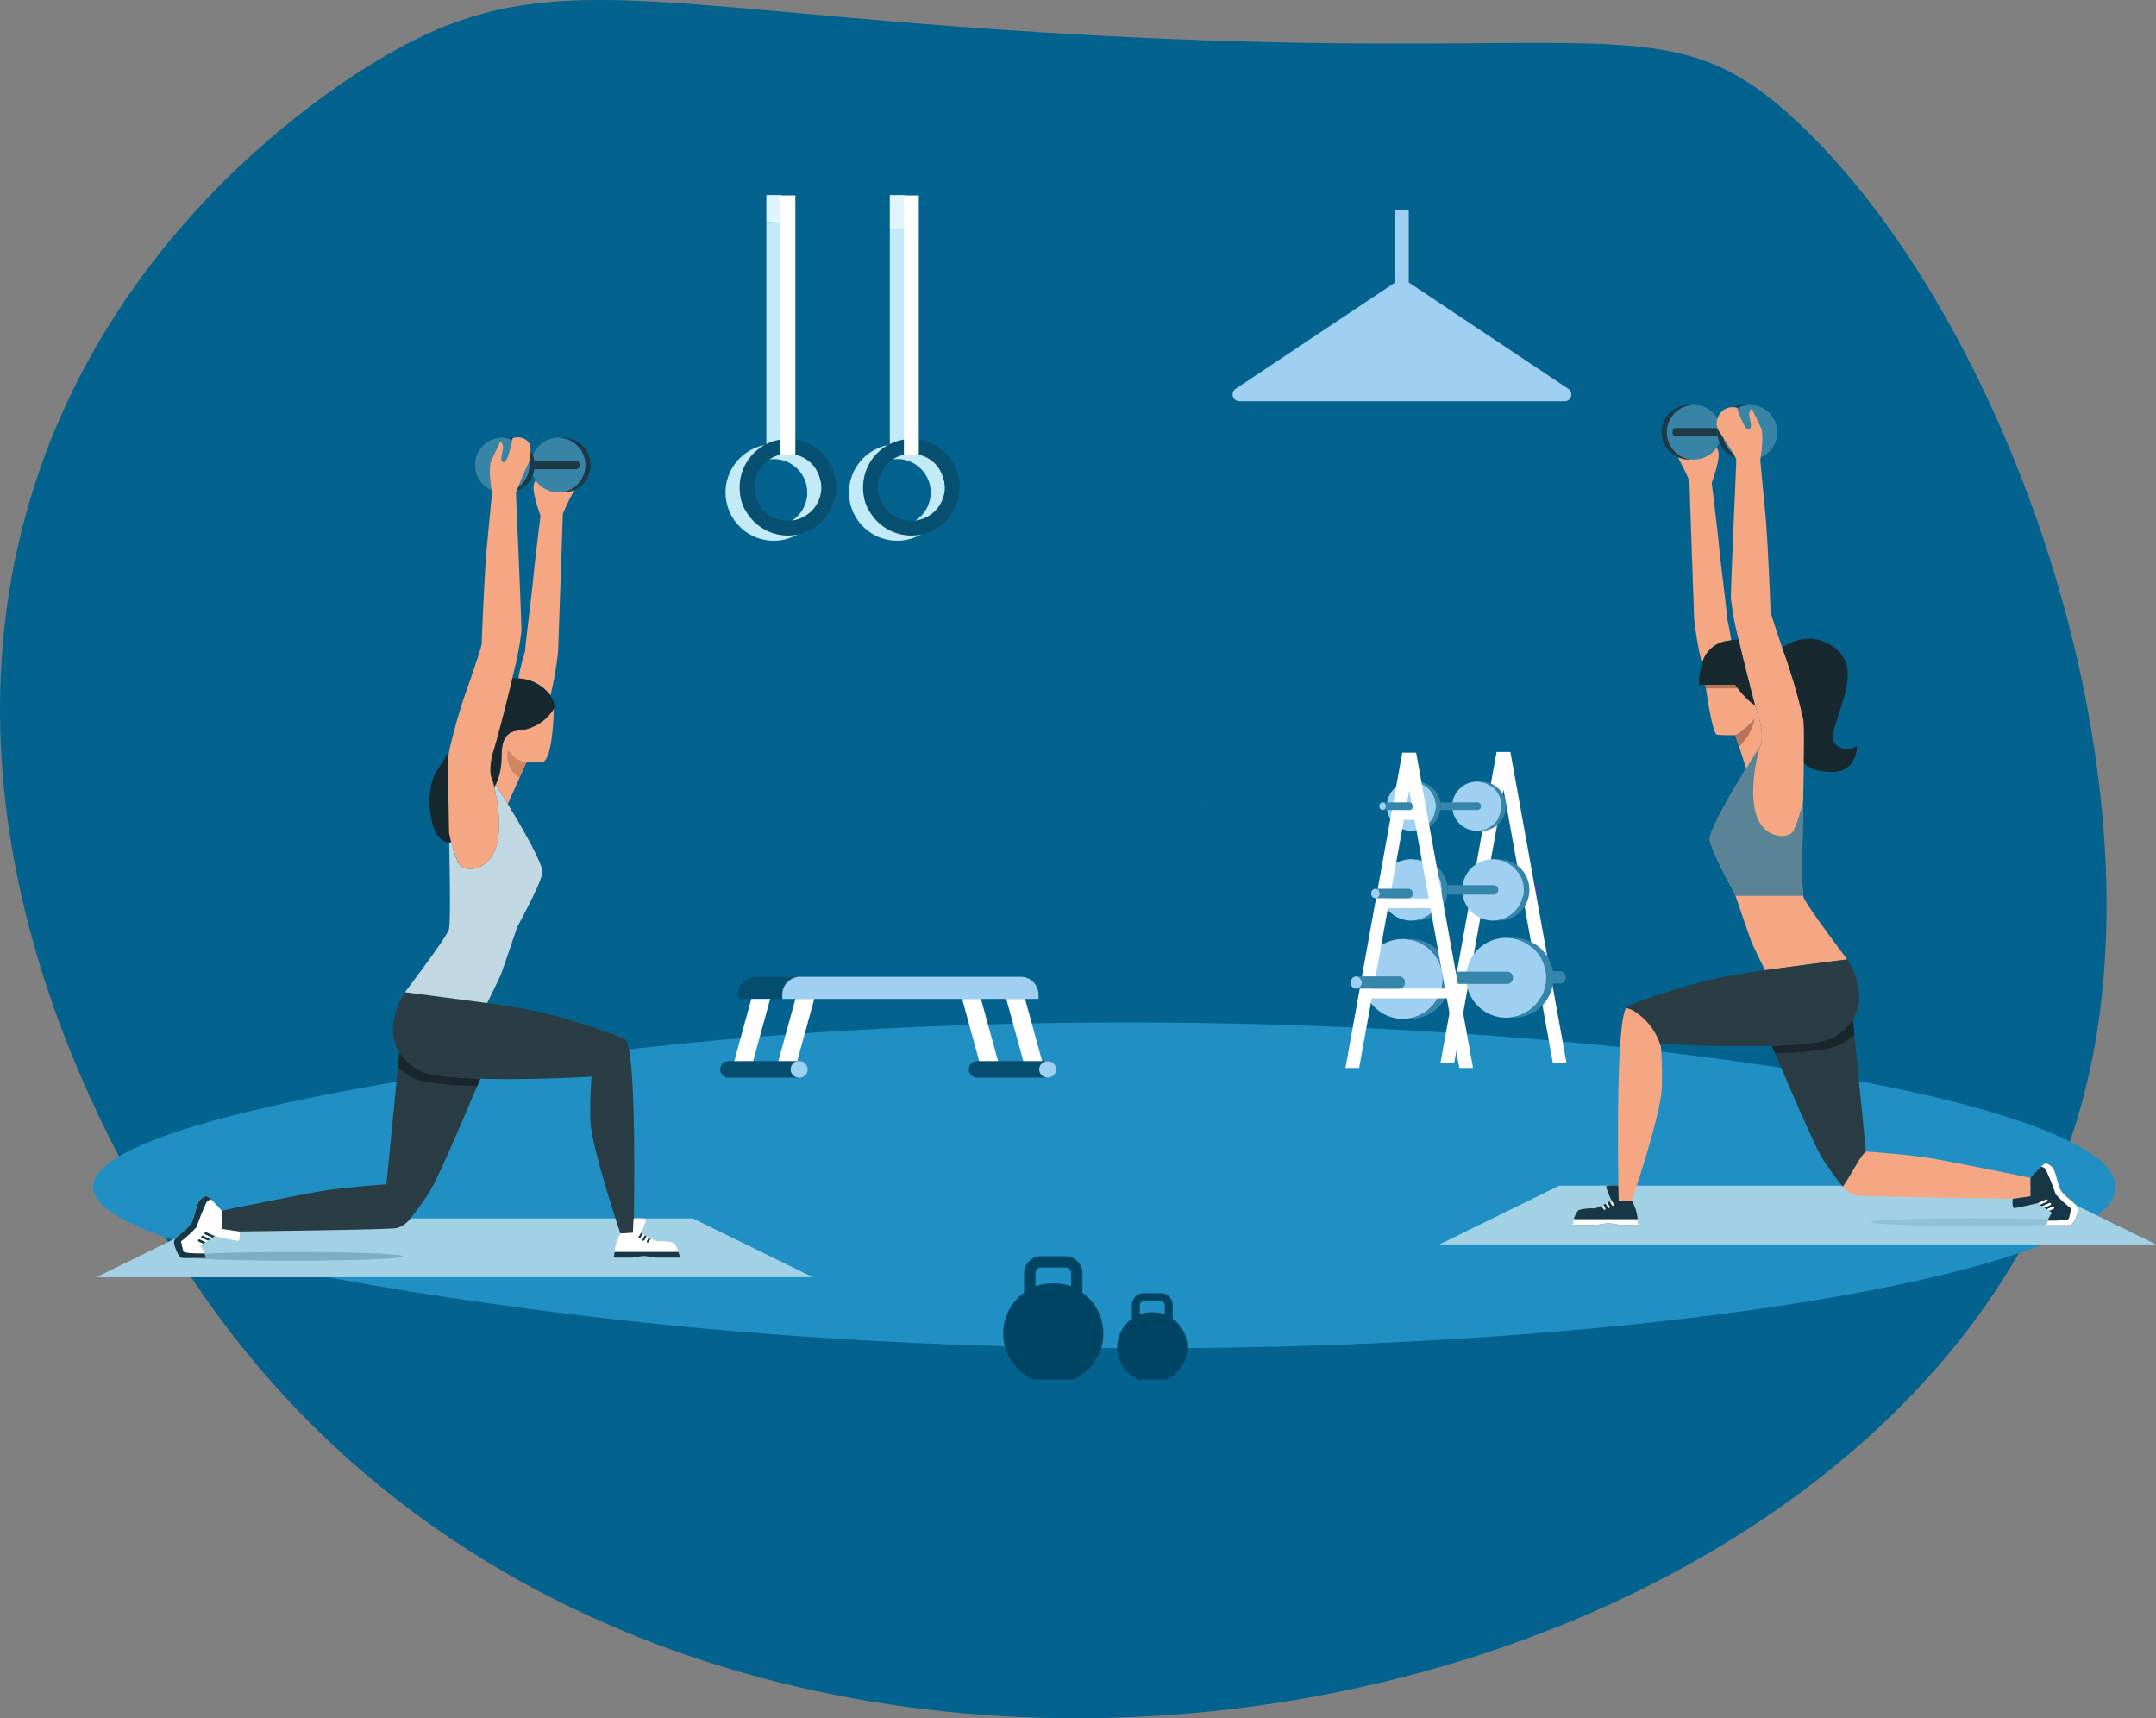 <svg xmlns="http://www.w3.org/2000/svg" width="283.585" height="226" viewBox="0 0 283.585 226">
  <rect x="0" y="0" width="283.585" height="226" fill="#808080" stroke="none"/>
  <g id="Training" transform="translate(-56.602 -204.06)">
    <g id="g10" transform="translate(56.602 204.06)">
      <g id="g12" transform="translate(0 0)">
        <path id="path16" d="M201.168-384.436c-44.6-3.339-56.631-7.457-76.335,4.481-5.211,3.158-43.748,26.507-49.028,74.4-4.7,42.616,19.8,78.65,25.445,86.948,63.659,93.623,226.244,61.652,248.244-25.994,10.61-42.268-10.442-101.6-37.856-127.285-11.419-10.7-18.569-10.523-42.5-10.35-14.7.107-35.73.214-67.972-2.2" transform="translate(-75.21 387.925)" fill="#03628e"/>
        <path id="path24" d="M160.373-142.146c-29.066,2.833-78.767,10.229-78.744,18.973.022,8.127,43,14.059,55.683,15.81,99.007,13.666,210.4-1.136,210.358-15.81-.042-13.851-99.376-27.539-187.3-18.973" transform="translate(-69.387 279.284)" fill="#2090c4"/>
        <path id="path26" d="M567.466-296.514c-.225.037-.433.076-.619.1l-.042.006a3.937,3.937,0,0,0-3.168,2.994,43.622,43.622,0,0,1-1.042-5.94c-.042-1.207-.612-17.387-.612-17.939s-2.185-4.473-2.263-4.789,0-1.1,1.026-1.736a1.94,1.94,0,0,1,1.815-.237s.948,2.763,1.5,2.763.316-.947.158-1.658a1.137,1.137,0,0,1,.316-1.1s.711,1.578,1.184,2.526-.815,4.315-.815,4.315.738,5.907.947,8.13c.237,2.526,1.06,8.729,1.06,9.519,0,.158.4,1.8.556,3.048" transform="translate(-339.759 380.726)" fill="#f5a784"/>
        <path id="path28" d="M489.231-87.669h94.261L567.7-95.407H505.018l-15.787,7.737" transform="translate(-299.907 251.346)" fill="#a2d1e6"/>
        <path id="path30" d="M633.251-84.531c-7.411,0-13.419-.235-13.419-.526s6.008-.527,13.419-.527,13.42.236,13.42.527-6.008.526-13.42.526" transform="translate(-373.769 245.791)" fill="#8fc2d9"/>
        <path id="path32" d="M558.069-328.161a3.592,3.592,0,0,0,3.255,3.575c.111.011.224.016.337.016a3.591,3.591,0,0,0,3.591-3.591,3.591,3.591,0,0,0-3.591-3.591c-.114,0-.227.005-.337.016a3.592,3.592,0,0,0-3.255,3.576" transform="translate(-338.839 385.012)" fill="#3884a7"/>
        <path id="path34" d="M556.52-328.161a3.552,3.552,0,0,0,.042.553,3.591,3.591,0,0,0,3.549,3.038c.114,0,.225-.005.337-.016a3.592,3.592,0,0,1-3.212-3.023,3.479,3.479,0,0,1-.043-.553,3.479,3.479,0,0,1,.043-.553,3.593,3.593,0,0,1,3.212-3.023c-.111-.011-.223-.016-.337-.016a3.592,3.592,0,0,0-3.549,3.039,3.552,3.552,0,0,0-.042.553" transform="translate(-337.963 385.012)" fill="#1e3946"/>
        <path id="path36" d="M575-328.161a3.591,3.591,0,0,0,3.255,3.575c.111.011.223.016.337.016a3.591,3.591,0,0,0,3.591-3.591,3.591,3.591,0,0,0-3.591-3.591c-.113,0-.226.005-.337.016A3.591,3.591,0,0,0,575-328.161" transform="translate(-348.416 385.012)" fill="#3884a7"/>
        <path id="path38" d="M573.453-328.161a3.559,3.559,0,0,0,.042.553,3.591,3.591,0,0,0,3.549,3.038q.17,0,.337-.016a3.592,3.592,0,0,1-3.213-3.023,3.53,3.53,0,0,1-.042-.553,3.53,3.53,0,0,1,.042-.553,3.593,3.593,0,0,1,3.213-3.023c-.111-.011-.224-.016-.337-.016a3.592,3.592,0,0,0-3.549,3.039,3.545,3.545,0,0,0-.042.553" transform="translate(-347.539 385.012)" fill="#1e3946"/>
        <path id="path40" d="M559.825-324.205a.518.518,0,0,0,.474.553h5.489a3.551,3.551,0,0,1-.042-.553,3.552,3.552,0,0,1,.042-.553H560.3a.518.518,0,0,0-.474.553" transform="translate(-339.832 381.056)" fill="#1e3946"/>
        <path id="path42" d="M571.126-274.146c.237,1.578,3.158,6.788,3.315,7.183.012.029.032.083.058.158.337.945,1.781,5.267,2.073,6,.316.79,1.815,3.789,1.815,3.789l10.814-1.42s-5.289-6.946-5.763-8.209a1,1,0,0,1-.039-.158c-.208-1.2-.1-7.05,0-12.6.032-1.7.062-3.364.082-4.862.039-2.775.043-4.965-.045-5.67a73.45,73.45,0,0,0-2.8-9.516c-.838-2.483-1.537-4.518-1.537-4.85,0-.79-.395-9.709-.631-12.235-.209-2.223-.71-7.578-.71-7.578s.553-3.315.079-4.262-1.184-2.526-1.184-2.526a1.138,1.138,0,0,0-.316,1.105c.158.711.394,1.658-.158,1.658s-1.5-2.868-1.5-2.868a2.212,2.212,0,0,0-1.815.342,2.254,2.254,0,0,0-.756,2.361c.079.315,2.493,3.638,2.493,4.19s-.752,17.027-.711,18.234a41.945,41.945,0,0,0,1.012,5.362c.413,1.8.9,3.763,1.346,5.511.024.093.049.186.072.279.015.053.028.105.041.156.271,1.048.525,2,.736,2.767.226.823.4,1.431.5,1.712.261.745.608,2.844.158,3.552l-.024.038c-.207.324-.909,1.431-1.782,2.864h0c-2.03,3.326-4.987,8.4-4.824,9.491" transform="translate(-346.22 384.626)" fill="#f5a784"/>
        <path id="path44" d="M571.126-216.126c.237,1.578,3.158,6.788,3.315,7.183.012.029.032.083.058.158h8.9c-.208-1.2-.1-7.05,0-12.6a18.994,18.994,0,0,1-1.3,4.093c-.861,1.153-3.408.814-4.507-1.285-1.756-3.351.029-9.55.134-9.908-.207.324-.909,1.431-1.782,2.864h0c-2.03,3.326-4.987,8.4-4.824,9.491" transform="translate(-346.22 326.607)" fill="#5a8395"/>
        <path id="path46" d="M569.776-247.053c.011.08.034.245.067.474.229,1.554.93,6.018,1.451,6.1a18.989,18.989,0,0,0,2.352.054h.069l.488,1.5.425,1.307.507,1.559.054-.066h0c.911-1.493,1.635-2.633,1.806-2.9.45-.708.1-2.807-.158-3.552-.19-.543-.678-2.305-1.24-4.479h-5.823" transform="translate(-345.46 337.11)" fill="#f5a784"/>
        <path id="path48" d="M574.03-246.578h-4.187c-.033-.229-.056-.394-.067-.474h3.9c.072.1.194.267.356.474" transform="translate(-345.46 337.11)" fill="#b77456"/>
        <path id="path50" d="M575.228-252.026a10.452,10.452,0,0,1-2.305-2.292c-.162-.206-.284-.374-.356-.473h-4.748a7.612,7.612,0,0,1,.034-.814c.017-.207.045-.444.086-.7a8.366,8.366,0,0,1,.291-1.227,3.937,3.937,0,0,1,3.168-2.994l.042-.006c.186-.027.395-.066.619-.1a6.789,6.789,0,0,1,.974-.1c.435,1.891,1,4.132,1.47,5.947h-.011c.27,1.047.524,2,.736,2.765" transform="translate(-344.352 344.85)" fill="#17282f"/>
        <path id="path52" d="M595.827-250.35c.088.7.083,2.895.045,5.669.784.8,1.832,1.116,3.568,1.167,3.526.1,3.42-3.473,3.42-3.473a2.04,2.04,0,0,1-2.578.052c-1.632-.947.842-4.736,1.315-8.578s-2.579-5.21-4.526-5.526a6.513,6.513,0,0,0-4.048,1.172,73.5,73.5,0,0,1,2.8,9.516" transform="translate(-358.607 345.043)" fill="#17282f"/>
        <path id="path54" d="M579.242-233.1h0l-.488-1.5h-.069a3.311,3.311,0,0,0,.542-.265,11,11,0,0,0,2.052-1.894,6.5,6.5,0,0,1-2.037,3.659" transform="translate(-350.498 331.286)" fill="#b77456"/>
        <path id="path56" d="M636.066-102.272l-.026,2.763s-21.944-.237-22.97-.473a3.238,3.238,0,0,1-1.7-1.132c1.288-1.87,2.207-3.948,3.052-4.63.247.018,5.506.405,8.358.868,2.921.474,13.287,2.6,13.287,2.6" transform="translate(-368.983 257.193)" fill="#f5a784"/>
        <path id="path58" d="M602.284-128.325c-.845.682-1.764,2.76-3.052,4.63a38.425,38.425,0,0,1-2.711-3.765c-1.305-2.219-4.929-10.813-6.2-13.793-.208-.491-.354-.829-.414-.962,3.591-.111,6.769-.419,8.026-1.109a6.958,6.958,0,0,0,2.63-2.347l.188,1.906,1.524,15.439h.009" transform="translate(-356.845 279.773)" fill="#2a3c44"/>
        <path id="path60" d="M589.908-142.214c.06.133.206.471.414.962l.532-.014c3.592-.11,6.77-.418,8.026-1.108a7.876,7.876,0,0,0,1.871-1.389l-.188-1.906a6.957,6.957,0,0,1-2.63,2.347c-1.257.69-4.435,1-8.026,1.109" transform="translate(-356.845 279.773)" fill="#19262b"/>
        <path id="path62" d="M670.291-94.022h-3.1s.081-.313.195-.616c.022-.059.045-.117.068-.172.316-.737.527-.842.527-.842l-1.968-1.258c-.251.058-2.731.627-3.031.627-.316,0-.21-1.211-.21-1.211l2.315-.342.02.02.023-2.438s.785-.892,1.387-1.461a1.748,1.748,0,0,1,.623-.462,1.669,1.669,0,0,1,1.158,1.052c.263.631.368,1.421.736,2.315.4.97,2.316,2,2.369,2.579s-.579,2.21-1.105,2.21" transform="translate(-398.04 255.176)" fill="#173746"/>
        <path id="path64" d="M670.288-90.712l.318.2.944-.425a.159.159,0,0,0,.079-.21.158.158,0,0,0-.209-.078l-1.132.51" transform="translate(-402.304 248.987)" fill="#fff"/>
        <path id="path66" d="M671.669-89.735l.318.2.783-.353a.157.157,0,0,0,.079-.208.158.158,0,0,0-.209-.079l-.971.438" transform="translate(-403.085 248.394)" fill="#fff"/>
        <path id="path68" d="M673.107-88.7l.317.2.579-.261a.158.158,0,0,0,.079-.209.159.159,0,0,0-.209-.079l-.767.346" transform="translate(-403.898 247.755)" fill="#fff"/>
        <path id="path70" d="M675.372-96.219s-.2.921-.3,1.29c-.1.338-2.414.3-2.792.291-.114.3-.195.616-.195.616h3.1c.526,0,1.158-1.631,1.105-2.21s-1.969-1.609-2.369-2.579c-.368-.894-.473-1.685-.736-2.315a1.669,1.669,0,0,0-1.158-1.052,1.748,1.748,0,0,0-.623.462.928.928,0,0,1,.583.3,31.963,31.963,0,0,1,1.343,3.315,15.32,15.32,0,0,0,2.039,1.881" transform="translate(-402.938 255.176)" fill="#fff"/>
        <path id="path72" d="M529.421-90.266h3.263a13.2,13.2,0,0,1,1.526-.21,11.868,11.868,0,0,1,1.474.21h2.473s-.045-.342-.107-.754a9.3,9.3,0,0,0-.261-1.3c-.158-.42-.507-1.13-.507-1.13l-1.651-.081-.105-1.895s-1.631-.105-1.631.158a11.942,11.942,0,0,0,.685,1.736,8.043,8.043,0,0,1-2.158,1.105,7,7,0,0,0-2.157.21,2.891,2.891,0,0,0-.608,1.193c-.139.4-.234.753-.234.753" transform="translate(-322.637 251.367)" fill="#173746"/>
        <path id="path74" d="M529.421-84.506h3.263a13.2,13.2,0,0,1,1.526-.21,11.868,11.868,0,0,1,1.474.21h2.473s-.045-.342-.107-.754h-8.395c-.139.4-.234.754-.234.754" transform="translate(-322.637 245.607)" fill="#fff"/>
        <path id="path76" d="M540.776-90.883l.322.55.114.065.066-.017a.133.133,0,0,0,.048-.181L541-91.028c-.018.012-.1.067-.22.145" transform="translate(-329.058 248.87)" fill="#fff"/>
        <path id="path78" d="M539.6-90.142l.3.522.113.065.067-.018a.133.133,0,0,0,.047-.18l-.307-.526c-.071.043-.146.09-.225.137" transform="translate(-328.395 248.446)" fill="#fff"/>
        <path id="path80" d="M538.363-89.424l.264.453.114.065.066-.017a.132.132,0,0,0,.047-.18l-.26-.446-.232.126" transform="translate(-327.694 248.034)" fill="#fff"/>
        <path id="path82" d="M543.4-123.86h1.736s3.869-11.445,3.947-14.918a52.3,52.3,0,0,0-.127-5.375,8.115,8.115,0,0,0-3.1-4.364,3.763,3.763,0,0,0-1.468-.7c-1.511,2.322-.985,25.358-.985,25.358" transform="translate(-330.495 281.779)" fill="#f5a784"/>
        <path id="path84" d="M545.787-157.514a3.764,3.764,0,0,1,1.468.7,8.115,8.115,0,0,1,3.1,4.364c-.018-.22-.03-.335-.03-.335s8.015.47,14.628.266c3.591-.111,6.769-.419,8.026-1.109a6.958,6.958,0,0,0,2.63-2.347c2.241-3.551-.735-7.914-.735-7.914s-10.972,1.342-15.787,2.21-12.514,3.517-13.182,4.026a.516.516,0,0,0-.12.136" transform="translate(-331.892 290.075)" fill="#2a3c44"/>
        <path id="path142" d="M417.639-210.737l.024-.089.023-.082-.046.169h0" transform="translate(-259.418 316.668)" fill="#d85a48"/>
        <path id="path144" d="M417.584-211.24l.156-.608v0l.031-.055c-.041.152-.08.3-.118.433l-.023.082-.024.089a.6.6,0,0,0-.024.061" transform="translate(-259.387 317.232)" fill="#ee2b23"/>
        <path id="path148" d="M417.944-216.277v0a1.836,1.836,0,0,1,1.21-.821,1.905,1.905,0,0,0-1.178.766h0l-.031.055v0m1.21-.823.01,0-.01,0m.015,0,0,0,0,0m.011,0h0m.01,0h0m.011,0h0m.01,0h0m.01,0h0m.485-.177h0m.009,0h0m.009,0h0m.008,0h0m.009,0,.005,0-.005,0m.009,0,0,0,0,0m.009,0,.005,0-.005,0m.01,0,.009,0-.009,0m.011-.005.007,0-.007,0m.01,0,.006,0-.006,0m.01,0,.006,0-.006,0m.008,0,.008,0-.008,0m.009,0,.008,0-.008,0m.009,0,.008,0-.008,0m.009,0a6.61,6.61,0,0,0,2.578-2.382l0,.005s-.034.068-.1.185l-.01-.028a6.522,6.522,0,0,1-2.473,2.22" transform="translate(-259.591 321.661)" fill="#17171d"/>
        <path id="path150" d="M218.5-312.151c-.079.316-2.263,4.236-2.263,4.789s-.571,16.731-.612,17.938a43.39,43.39,0,0,1-1.008,5.8,5.457,5.457,0,0,0-4.213-2.253c.165-1.272.906-3.6.906-3.759,0-.789.823-6.993,1.059-9.519.209-2.223.947-8.13.947-8.13s-1.289-3.368-.816-4.315,1.185-2.526,1.185-2.526a1.14,1.14,0,0,1,.316,1.105c-.158.711-.4,1.658.158,1.658s1.5-2.763,1.5-2.763a1.944,1.944,0,0,1,1.816.237c1.026.631,1.1,1.421,1.026,1.737" transform="translate(-142.217 375.111)" fill="#f5a784"/>
        <path id="path152" d="M176.854-77.742H82.592L98.38-85.478h62.686l15.788,7.737" transform="translate(-69.932 245.731)" fill="#a2d1e6"/>
        <path id="path154" d="M123.2-74.168c-8.022,0-14.525-.259-14.525-.579s6.5-.579,14.525-.579,14.524.259,14.524.579-6.5.579-14.524.579" transform="translate(-84.683 239.989)" fill="#7cafc5"/>
        <path id="path156" d="M154.6-132.287c-.061.133-.206.472-.415.962-.532,1.25-1.478,3.485-2.493,5.823-1.406,3.242-2.947,6.681-3.7,7.97a38.445,38.445,0,0,1-2.712,3.764,3.232,3.232,0,0,1-1.7,1.132c-.827.191-15.221.381-20.792.448l-2.16-.319-.02.019-.023-2.438s10.366-2.131,13.287-2.6c2.852-.463,8.111-.85,8.358-.868h.009l.7-7.1.823-8.336.188-1.905a6.958,6.958,0,0,0,2.63,2.347c1.256.69,4.435,1,8.026,1.108" transform="translate(-91.412 274.158)" fill="#2a3c44"/>
        <path id="path158" d="M184.352-131.325l-.533-.014c-3.591-.111-6.769-.419-8.026-1.109a7.863,7.863,0,0,1-1.871-1.389l.188-1.905a6.958,6.958,0,0,0,2.63,2.347c1.256.69,4.435,1,8.026,1.108h0c-.061.133-.206.472-.415.962h0" transform="translate(-121.583 274.158)" fill="#19262b"/>
        <path id="path160" d="M204.113-124.2H204.1l-.105,1.895-1.651.081s-3.869-11.445-3.947-14.918a52.728,52.728,0,0,1,.127-5.375c.019-.221.031-.335.031-.335s-5.421.318-11.026.317c-1.21,0-2.428-.014-3.6-.051-3.591-.109-6.769-.418-8.026-1.108a6.958,6.958,0,0,1-2.63-2.347c-2.241-3.551.736-7.914.736-7.914s10.117,1.237,15.185,2.1q.315.054.6.106c4.814.868,12.514,3.517,13.181,4.026a.537.537,0,0,1,.12.137c1.239,1.9,1.109,17.751,1.021,23.382" transform="translate(-120.741 284.461)" fill="#2a3c44"/>
        <path id="path162" d="M221.37-318.234a3.591,3.591,0,0,1-3.255,3.576c-.111.01-.223.016-.337.016a3.591,3.591,0,0,1-3.591-3.591,3.592,3.592,0,0,1,3.591-3.591c.114,0,.225.005.337.016a3.591,3.591,0,0,1,3.255,3.575" transform="translate(-144.355 379.398)" fill="#3884a7"/>
        <path id="path164" d="M227.157-318.234a3.489,3.489,0,0,1-.043.553,3.591,3.591,0,0,1-3.549,3.038c-.113,0-.225-.005-.337-.016a3.593,3.593,0,0,0,3.213-3.023,3.558,3.558,0,0,0,.042-.553,3.539,3.539,0,0,0-.042-.552,3.594,3.594,0,0,0-3.213-3.024c.111-.01.224-.016.337-.016a3.591,3.591,0,0,1,3.549,3.039,3.469,3.469,0,0,1,.043.552" transform="translate(-149.469 379.398)" fill="#1e3946"/>
        <path id="path166" d="M204.436-318.234a3.591,3.591,0,0,1-3.254,3.576q-.167.016-.337.016a3.591,3.591,0,0,1-3.591-3.591,3.592,3.592,0,0,1,3.591-3.591q.17,0,.337.016a3.591,3.591,0,0,1,3.254,3.575" transform="translate(-134.778 379.398)" fill="#3884a7"/>
        <path id="path168" d="M210.223-318.234a3.558,3.558,0,0,1-.042.553,3.592,3.592,0,0,1-3.549,3.038c-.114,0-.226-.005-.337-.016a3.593,3.593,0,0,0,3.212-3.023,3.558,3.558,0,0,0,.042-.553,3.539,3.539,0,0,0-.042-.552,3.594,3.594,0,0,0-3.212-3.024c.111-.01.222-.016.337-.016a3.592,3.592,0,0,1,3.549,3.039,3.539,3.539,0,0,1,.042.552" transform="translate(-139.892 379.398)" fill="#1e3946"/>
        <path id="path170" d="M221.2-314.278a.518.518,0,0,1-.474.553h-5.489a3.559,3.559,0,0,0,.042-.553,3.539,3.539,0,0,0-.042-.552h5.489a.517.517,0,0,1,.474.552" transform="translate(-144.95 375.441)" fill="#1e3946"/>
        <path id="path172" d="M194.125-206.2c-.237,1.579-3.157,6.788-3.315,7.182-.012.029-.032.083-.059.158-.337.946-1.78,5.268-2.073,6-.316.79-1.815,3.789-1.815,3.789l-10.814-1.421s5.289-6.946,5.762-8.209a1,1,0,0,0,.039-.158c.192-1.107.115-6.192.022-11.336-.008-.421-.016-.842-.023-1.261.1.413.208.834.316,1.242a12.33,12.33,0,0,0,.98,2.852c.86,1.153,3.407.814,4.507-1.285.882-1.682.871-4.081.628-6.1a25.808,25.808,0,0,0-.47-2.669h0c-.051-.221-.1-.415-.14-.578-.078-.307-.136-.5-.152-.561.053.082.137.214.247.389l.221.352c.33.527.791,1.266,1.315,2.123h0q.131.215.267.439c2.011,3.316,4.713,8.009,4.557,9.052" transform="translate(-122.786 320.992)" fill="#c1d7e1"/>
        <path id="path174" d="M248-80.338h-3.262a13.176,13.176,0,0,0-1.526-.211,11.847,11.847,0,0,0-1.474.211h-2.473s.044-.342.107-.754a9.267,9.267,0,0,1,.261-1.3c.158-.421.507-1.129.507-1.129l1.651-.081.105-1.895h.016c.168-.01,1.616-.089,1.616.159a11.942,11.942,0,0,1-.684,1.737A8.038,8.038,0,0,0,245-82.5a7,7,0,0,1,2.157.21,2.908,2.908,0,0,1,.609,1.193c.138.4.233.754.233.754" transform="translate(-158.536 245.752)" fill="#fff"/>
        <path id="path176" d="M248-74.579h-3.262a13.176,13.176,0,0,0-1.526-.211,11.847,11.847,0,0,0-1.474.211h-2.473s.044-.342.107-.754h8.4c.138.4.233.754.233.754" transform="translate(-158.536 239.993)" fill="#173746"/>
        <path id="path178" d="M247.277-80.957l-.321.55-.114.065-.066-.017a.131.131,0,0,1-.047-.179l.328-.563c.019.013.1.067.22.145" transform="translate(-162.749 243.256)" fill="#173746"/>
        <path id="path180" d="M248.472-80.215l-.3.522-.114.065-.066-.018a.131.131,0,0,1-.048-.18l.307-.527c.071.044.146.09.225.137" transform="translate(-163.434 242.832)" fill="#173746"/>
        <path id="path182" d="M249.764-79.5l-.264.453-.114.066L249.32-79a.132.132,0,0,1-.048-.18l.261-.447c.076.043.154.086.231.126" transform="translate(-164.188 242.42)" fill="#173746"/>
        <path id="path184" d="M114.554-86.357c-.3,0-2.78-.569-3.032-.627l-1.968,1.259s.211.105.527.842c.024.056.047.114.069.173.113.3.194.617.194.617h-3.1c-.527,0-1.158-1.631-1.105-2.21s1.969-1.609,2.368-2.578c.369-.9.474-1.684.737-2.316A1.668,1.668,0,0,1,110.4-92.25a1.736,1.736,0,0,1,.623.462c.6.569,1.386,1.46,1.386,1.46l.023,2.438.02-.019,2.16.319.155.023s.105,1.211-.21,1.211" transform="translate(-83.244 249.561)" fill="#fff"/>
        <path id="path186" d="M116.739-80.785l-.318.2-.944-.426a.157.157,0,0,1-.079-.209.158.158,0,0,1,.209-.079l1.132.51" transform="translate(-88.477 243.373)" fill="#173746"/>
        <path id="path188" d="M115.568-79.807l-.317.2-.783-.353a.156.156,0,0,1-.079-.208.158.158,0,0,1,.208-.079l.971.438" transform="translate(-87.906 242.779)" fill="#173746"/>
        <path id="path190" d="M114.4-78.769l-.317.2-.579-.261a.159.159,0,0,1-.079-.21.158.158,0,0,1,.209-.078l.767.345" transform="translate(-87.358 242.14)" fill="#173746"/>
        <path id="path192" d="M107.055-86.291s.2.92.3,1.289c.1.339,2.413.3,2.792.291.113.3.194.617.194.617h-3.1c-.527,0-1.158-1.632-1.105-2.21s1.969-1.609,2.368-2.578c.369-.9.474-1.684.737-2.316A1.668,1.668,0,0,1,110.4-92.25a1.736,1.736,0,0,1,.623.462.922.922,0,0,0-.583.3,31.909,31.909,0,0,0-1.342,3.316,15.44,15.44,0,0,1-2.039,1.881" transform="translate(-83.244 249.561)" fill="#173746"/>
        <path id="path194" d="M211.164-239.777c-.026,2.278-.371,7.028-1.6,7.057l-.391.007h0l-.111,0c-.537.008-.951.006-1.21,0h0c-.2,0-.3,0-.3,0l-.891,2-1.543,3.46q-.136-.224-.267-.438h0c-.524-.857-.985-1.6-1.315-2.123a8.366,8.366,0,0,0,.738-2.968c.086-1.622-.146-3.839,2.165-4.125a6.074,6.074,0,0,0,4.736-2.868" transform="translate(-138.325 332.995)" fill="#f5a784"/>
        <path id="path196" d="M208.649-223.692a3.362,3.362,0,0,1-1.485-3.67,3.565,3.565,0,0,0,2.376,1.671l-.891,2" transform="translate(-140.324 325.974)" fill="#cf8564"/>
        <path id="path198" d="M199.887-245.056l-.046.058a6.075,6.075,0,0,1-4.736,2.868c-2.311.287-2.079,2.5-2.165,4.126a8.353,8.353,0,0,1-.737,2.968c-.056.132-.115.264-.176.4h0c-.14.307-.293.62-.454.949q-.483.979-.939,1.785c-1.71,3.03-3.136,4.3-4.251,4.467a1.7,1.7,0,0,1-.293.019c-2.661-.058-3.353-6.666-1.674-9.324,6.043-9.568,5.814-11.814,9.091-12.206a8.318,8.318,0,0,1,1.686-.033,5.457,5.457,0,0,1,4.213,2.253,4.162,4.162,0,0,1,.554,1.248.876.876,0,0,1-.072.424" transform="translate(-127.003 338.216)" fill="#17282f"/>
        <path id="path200" d="M199.766-318.677a38.833,38.833,0,0,0-1.7,4.036c0,.553.751,17.027.71,18.234a41.972,41.972,0,0,1-1.012,5.362c-.412,1.8-.9,3.763-1.346,5.51l-.072.279c-.013.053-.027.105-.041.157-.271,1.048-.524,2-.736,2.767-.227.823-.405,1.431-.5,1.712-.261.746-.608,2.845-.158,3.553l.024.037c.105.358,1.89,6.557.134,9.908-1.1,2.1-3.646,2.438-4.507,1.285a18.972,18.972,0,0,1-1.3-4.094c-.031-1.7-.062-3.364-.083-4.862-.038-2.775-.043-4.965.045-5.669a73.509,73.509,0,0,1,2.8-9.516c.838-2.483,1.537-4.518,1.537-4.85,0-.789.394-9.709.631-12.235.209-2.223.71-7.578.71-7.578s-.553-3.315-.079-4.263,1.184-2.526,1.184-2.526a1.139,1.139,0,0,1,.316,1.105c-.158.71-.4,1.657.158,1.657s1.143-3.169,1.143-3.169a1.929,1.929,0,0,1,1.887.323c.846.656.332,2.519.253,2.835" transform="translate(-130.195 379.469)" fill="#f5a784"/>
        <path id="path202" d="M285.07-158.62a2.352,2.352,0,0,0-2.379,2.323v.581h-5.849v-.581a2.352,2.352,0,0,1,2.379-2.323h5.849" transform="translate(-179.79 287.096)" fill="#044d6e"/>
        <path id="path204" d="M324.008-156.3v.581H290.3v-.581a2.352,2.352,0,0,1,2.379-2.323h28.946a2.352,2.352,0,0,1,2.379,2.323" transform="translate(-187.404 287.096)" fill="#a0d0f1"/>
        <path id="path206" d="M291.371-143.415h-2.479l2.338-8.52h2.478l-2.337,8.52" transform="translate(-186.605 283.315)" fill="#fff"/>
        <path id="path208" d="M278.023-143.415h-2.479l2.337-8.52h2.479l-2.337,8.52" transform="translate(-179.056 283.315)" fill="#fff"/>
        <path id="path210" d="M281.887-130.925h-9.268a1.1,1.1,0,0,1-1.116-1.089,1.1,1.1,0,0,1,1.116-1.089h9.268a1.1,1.1,0,0,0-1.115,1.089,1.1,1.1,0,0,0,1.115,1.089" transform="translate(-176.771 272.666)" fill="#044d6e"/>
        <path id="path212" d="M295.068-132.015a1.1,1.1,0,0,1-1.115,1.089,1.1,1.1,0,0,1-1.115-1.089,1.1,1.1,0,0,1,1.115-1.089,1.1,1.1,0,0,1,1.115,1.089" transform="translate(-188.836 272.666)" fill="#a0d0f1"/>
        <path id="path214" d="M347.085-143.415h2.478l-2.338-8.52h-2.478l2.338,8.52" transform="translate(-218.194 283.315)" fill="#fff"/>
        <path id="path216" d="M360.433-143.415h2.478l-2.337-8.52H358.1l2.338,8.52" transform="translate(-225.743 283.315)" fill="#fff"/>
        <path id="path218" d="M358.252-132.015a1.1,1.1,0,0,1-1.115,1.089h-9.269a1.1,1.1,0,0,1-1.116-1.089,1.1,1.1,0,0,1,1.116-1.089h9.269a1.1,1.1,0,0,1,1.115,1.089" transform="translate(-219.328 272.666)" fill="#044d6e"/>
        <path id="path220" d="M368.087-132.015a1.1,1.1,0,0,0,1.116,1.089,1.1,1.1,0,0,0,1.115-1.089A1.1,1.1,0,0,0,369.2-133.1a1.1,1.1,0,0,0-1.116,1.089" transform="translate(-231.394 272.666)" fill="#a0d0f1"/>
        <path id="path222" d="M510.394-210.923a.465.465,0,0,1-.426.5h-.663a3.188,3.188,0,0,0,.039-.5,3.181,3.181,0,0,0-.039-.5h.663a.465.465,0,0,1,.426.5" transform="translate(-311.26 316.957)" fill="#3147a3"/>
        <path id="path224" d="M517.75-185.756a.582.582,0,0,1-.533.621h-.829a3.992,3.992,0,0,0,.047-.621,3.982,3.982,0,0,0-.047-.621h.829a.582.582,0,0,1,.533.621" transform="translate(-315.266 302.795)" fill="#3147a3"/>
        <path id="path226" d="M525.186-159.523a.757.757,0,0,1-.692.808h-1.077a5.225,5.225,0,0,0,.062-.808,5.218,5.218,0,0,0-.062-.807h1.077a.756.756,0,0,1,.692.807" transform="translate(-319.241 288.064)" fill="#3686ab"/>
        <path id="path228" d="M506.155-185.76h-1.8l-6.495-35.993-6.5,35.993h-1.8l7.39-40.945h1.81l7.389,40.945" transform="translate(-300.097 325.602)" fill="#fff"/>
        <path id="path230" d="M476.581-164.814a5.25,5.25,0,0,1-4.757,5.226q-.244.023-.492.023a5.248,5.248,0,0,1-5.249-5.249,5.25,5.25,0,0,1,5.249-5.25c.166,0,.33.008.492.023a5.251,5.251,0,0,1,4.757,5.227" transform="translate(-286.816 293.569)" fill="#a0d0f1"/>
        <path id="path232" d="M485.04-164.815a5.15,5.15,0,0,1-.063.807,5.25,5.25,0,0,1-5.188,4.441c-.166,0-.33-.007-.492-.023a5.251,5.251,0,0,0,4.695-4.419,5.225,5.225,0,0,0,.063-.807,5.225,5.225,0,0,0-.062-.807,5.252,5.252,0,0,0-4.695-4.419q.243-.023.492-.023a5.251,5.251,0,0,1,5.188,4.442,5.15,5.15,0,0,1,.063.807" transform="translate(-294.289 293.569)" fill="#3686ab"/>
        <path id="path234" d="M507.851-165.169a5.251,5.251,0,0,1-4.758,5.227q-.243.023-.492.023a5.249,5.249,0,0,1-5.249-5.249,5.249,5.249,0,0,1,5.249-5.249c.166,0,.33.007.492.023a5.25,5.25,0,0,1,4.758,5.226" transform="translate(-304.5 293.769)" fill="#a0d0f1"/>
        <path id="path236" d="M516.309-165.17a5.163,5.163,0,0,1-.063.808,5.249,5.249,0,0,1-5.187,4.441q-.249,0-.492-.023a5.251,5.251,0,0,0,4.695-4.418,5.09,5.09,0,0,0,.063-.808,5.078,5.078,0,0,0-.063-.807,5.251,5.251,0,0,0-4.695-4.419q.243-.023.492-.023a5.25,5.25,0,0,1,5.187,4.442,5.15,5.15,0,0,1,.063.807" transform="translate(-311.974 293.77)" fill="#3686ab"/>
        <path id="path238" d="M500.168-159.387a.757.757,0,0,1-.693.808h-8.023a5.17,5.17,0,0,0,.062-.808,5.157,5.157,0,0,0-.062-.807h8.023a.757.757,0,0,1,.693.807" transform="translate(-301.163 287.987)" fill="#3686ab"/>
        <path id="path240" d="M479.482-190.2a4.039,4.039,0,0,1-3.66,4.02c-.125.012-.251.018-.379.018a4.038,4.038,0,0,1-4.037-4.038,4.038,4.038,0,0,1,4.037-4.039q.192,0,.379.019a4.038,4.038,0,0,1,3.66,4.02" transform="translate(-289.826 307.243)" fill="#a0d0f1"/>
        <path id="path242" d="M485.988-190.2a4.069,4.069,0,0,1-.048.621,4.039,4.039,0,0,1-3.991,3.417c-.128,0-.254-.006-.379-.018a4.039,4.039,0,0,0,3.612-3.4,3.992,3.992,0,0,0,.048-.621,3.981,3.981,0,0,0-.048-.621,4.04,4.04,0,0,0-3.612-3.4c.125-.012.251-.018.379-.018a4.039,4.039,0,0,1,3.991,3.418,4.057,4.057,0,0,1,.048.621" transform="translate(-295.575 307.244)" fill="#3686ab"/>
        <path id="path244" d="M504.241-190.2a4.039,4.039,0,0,1-3.66,4.02c-.125.012-.251.018-.378.018a4.038,4.038,0,0,1-4.038-4.038,4.038,4.038,0,0,1,4.038-4.039q.191,0,.378.019a4.038,4.038,0,0,1,3.66,4.02" transform="translate(-303.829 307.243)" fill="#a0d0f1"/>
        <path id="path246" d="M510.748-190.2a3.993,3.993,0,0,1-.047.621,4.038,4.038,0,0,1-3.991,3.417c-.127,0-.254-.006-.379-.018a4.039,4.039,0,0,0,3.612-3.4,4,4,0,0,0,.048-.621,3.988,3.988,0,0,0-.048-.621,4.04,4.04,0,0,0-3.612-3.4q.188-.018.379-.018a4.039,4.039,0,0,1,3.991,3.418,3.981,3.981,0,0,1,.047.621" transform="translate(-309.578 307.244)" fill="#3686ab"/>
        <path id="path248" d="M498.333-185.756a.582.582,0,0,1-.533.621h-6.171a4.06,4.06,0,0,0,.048-.621,4.049,4.049,0,0,0-.048-.621H497.8a.582.582,0,0,1,.533.621" transform="translate(-301.263 302.795)" fill="#3686ab"/>
        <path id="path250" d="M479.781-214.482a3.231,3.231,0,0,1-2.928,3.216q-.15.014-.3.014a3.23,3.23,0,0,1-3.23-3.23,3.23,3.23,0,0,1,3.23-3.231c.1,0,.2,0,.3.014a3.23,3.23,0,0,1,2.928,3.216" transform="translate(-290.909 320.517)" fill="#a0d0f1"/>
        <path id="path252" d="M484.986-214.482a3.188,3.188,0,0,1-.038.5,3.23,3.23,0,0,1-3.192,2.733q-.153,0-.3-.014a3.231,3.231,0,0,0,2.889-2.719,3.2,3.2,0,0,0,.039-.5,3.188,3.188,0,0,0-.039-.5,3.232,3.232,0,0,0-2.889-2.72q.15-.014.3-.014a3.231,3.231,0,0,1,3.192,2.734,3.181,3.181,0,0,1,.038.5" transform="translate(-295.508 320.517)" fill="#3686ab"/>
        <path id="path254" d="M499.589-214.482a3.231,3.231,0,0,1-2.928,3.216q-.149.014-.3.014a3.23,3.23,0,0,1-3.231-3.23,3.231,3.231,0,0,1,3.231-3.231c.1,0,.2,0,.3.014a3.231,3.231,0,0,1,2.928,3.216" transform="translate(-302.111 320.517)" fill="#a0d0f1"/>
        <path id="path256" d="M504.794-214.482a3.2,3.2,0,0,1-.039.5,3.23,3.23,0,0,1-3.192,2.733c-.1,0-.2,0-.3-.014a3.232,3.232,0,0,0,2.89-2.719,3.2,3.2,0,0,0,.038-.5,3.188,3.188,0,0,0-.038-.5,3.233,3.233,0,0,0-2.89-2.72c.1-.009.2-.014.3-.014a3.231,3.231,0,0,1,3.192,2.734,3.188,3.188,0,0,1,.039.5" transform="translate(-306.71 320.517)" fill="#3686ab"/>
        <path id="path258" d="M494.861-210.923a.465.465,0,0,1-.426.5H489.5a3.2,3.2,0,0,0,.038-.5,3.188,3.188,0,0,0-.038-.5h4.938a.465.465,0,0,1,.426.5" transform="translate(-300.058 316.957)" fill="#3686ab"/>
        <path id="path260" d="M464.477-195.456l1.909-10.58h5.594l1.909,10.58Zm4.006-22.2h1.4l1.866,10.342h-5.133Zm.7-3.879.47,2.6h-.939Zm.9-4.953h-1.81L460.8-185.021h1.8l1.653-9.157h9.874l1.652,9.157h1.8l-7.483-41.466" transform="translate(-283.826 325.479)" fill="#fff"/>
        <path id="path262" d="M476-210.923a.465.465,0,0,1-.426.5h-3.527a.466.466,0,0,0,.426-.5.465.465,0,0,0-.426-.5h3.527a.465.465,0,0,1,.426.5" transform="translate(-290.187 316.957)" fill="#3686ab"/>
        <path id="path264" d="M471.916-210.923a.466.466,0,0,1-.426.5.465.465,0,0,1-.426-.5.465.465,0,0,1,.426-.5.465.465,0,0,1,.426.5" transform="translate(-289.633 316.957)" fill="#a0d0f1"/>
        <path id="path266" d="M474.751-184.667a.582.582,0,0,1-.532.622H469.81a.583.583,0,0,0,.533-.622.583.583,0,0,0-.533-.622h4.409a.582.582,0,0,1,.532.622" transform="translate(-288.923 302.179)" fill="#3686ab"/>
        <path id="path268" d="M469.649-184.667a.583.583,0,0,1-.533.622.583.583,0,0,1-.532-.622.583.583,0,0,1,.532-.622.583.583,0,0,1,.533.622" transform="translate(-288.23 302.179)" fill="#a0d0f1"/>
        <path id="path270" d="M470.431-157.943a.757.757,0,0,1-.692.808h-5.731a.757.757,0,0,0,.692-.808.757.757,0,0,0-.692-.807h5.731a.757.757,0,0,1,.692.807" transform="translate(-285.642 287.17)" fill="#3686ab"/>
        <path id="path272" d="M463.8-157.943a.757.757,0,0,1-.692.808.757.757,0,0,1-.692-.808.757.757,0,0,1,.692-.807.757.757,0,0,1,.692.807" transform="translate(-284.741 287.17)" fill="#a0d0f1"/>
        <path id="path274" d="M287.424-391.652c-.661-.033-1.314-.064-1.954-.094V-395.3h1.954v3.651" transform="translate(-184.669 420.953)" fill="#dff5fb"/>
        <path id="path276" d="M279.454-345.2a6.357,6.357,0,0,1-6.349-6.349,6.358,6.358,0,0,1,5.372-6.274v-29.292c.64.03,1.293.061,1.954.094v29.2a6.358,6.358,0,0,1,5.373,6.274,6.357,6.357,0,0,1-6.349,6.349m0-10.745a4.4,4.4,0,0,0-4.4,4.4,4.4,4.4,0,0,0,4.4,4.4,4.4,4.4,0,0,0,4.4-4.4,4.4,4.4,0,0,0-4.4-4.4" transform="translate(-177.676 416.323)" fill="#c2ebf7"/>
        <path id="path278" d="M324.805-390.76l-1.954-.109V-395.3h1.954v4.543" transform="translate(-205.811 420.953)" fill="#dff5fb"/>
        <path id="path280" d="M316.834-344.06a6.357,6.357,0,0,1-6.35-6.349,6.359,6.359,0,0,1,5.373-6.274V-385.1l1.954.109v28.305a6.359,6.359,0,0,1,5.373,6.274,6.357,6.357,0,0,1-6.349,6.349m0-10.745a4.4,4.4,0,0,0-4.4,4.4,4.4,4.4,0,0,0,4.4,4.4,4.4,4.4,0,0,0,4.4-4.4,4.4,4.4,0,0,0-4.4-4.4" transform="translate(-198.817 415.182)" fill="#c2ebf7"/>
        <path id="path282" d="M283.726-319.488a4.4,4.4,0,0,0-4.4,4.4,4.4,4.4,0,0,0,4.4,4.4,4.4,4.4,0,0,0,4.4-4.4A4.4,4.4,0,0,0,283.726-319.488Zm0,10.745a6.356,6.356,0,0,1-6.349-6.349,6.357,6.357,0,0,1,6.349-6.349,6.357,6.357,0,0,1,6.35,6.349,6.357,6.357,0,0,1-6.35,6.349" transform="translate(-180.092 379.181)" fill="#075072"/>
        <path id="path284" d="M321.106-319.488a4.4,4.4,0,0,0-4.4,4.4,4.4,4.4,0,0,0,4.4,4.4,4.4,4.4,0,0,0,4.4-4.4A4.4,4.4,0,0,0,321.106-319.488Zm0,10.745a6.356,6.356,0,0,1-6.349-6.349,6.357,6.357,0,0,1,6.349-6.349,6.357,6.357,0,0,1,6.35,6.349,6.357,6.357,0,0,1-6.35,6.349" transform="translate(-201.233 379.181)" fill="#075072"/>
        <path id="path286" d="M291.7-395.191v34.14h-1.954v-34.14H291.7" transform="translate(-187.086 420.89)" fill="#fff"/>
        <path id="path288" d="M329.077-395.191v34.14h-1.954v-34.14h1.954" transform="translate(-208.227 420.89)" fill="#fff"/>
        <path id="path290" d="M394.676-61.274a.522.522,0,0,1,.521-.521h2.24a.521.521,0,0,1,.521.521v1.21a5.143,5.143,0,0,0-1.354-.26l-.141-.007-.145,0-.146,0-.141.007a5.148,5.148,0,0,0-1.354.26Zm4.324,1.8v-1.8a1.564,1.564,0,0,0-1.563-1.562H395.2a1.564,1.564,0,0,0-1.563,1.562v1.8a4.6,4.6,0,0,0-1.927,3.749,4.611,4.611,0,0,0,2.805,4.244h3.611a4.612,4.612,0,0,0,2.8-4.244A4.6,4.6,0,0,0,399-59.472" transform="translate(-244.752 232.926)" fill="#004464"/>
        <path id="path292" d="M361.424-71.808a.745.745,0,0,1,.744-.744h3.2a.745.745,0,0,1,.744.744v1.729a7.345,7.345,0,0,0-1.9-.37c-.065,0-.131-.008-.2-.01l-.1,0h-.3l-.095,0c-.066,0-.132.006-.2.01a7.325,7.325,0,0,0-1.9.37Zm6.177,2.574v-2.574a2.235,2.235,0,0,0-2.233-2.232h-3.2a2.235,2.235,0,0,0-2.233,2.232v2.574a6.574,6.574,0,0,0-2.753,5.355,6.589,6.589,0,0,0,4.007,6.063h5.159a6.589,6.589,0,0,0,4.006-6.063,6.577,6.577,0,0,0-2.753-5.355" transform="translate(-225.226 239.262)" fill="#004464"/>
        <path id="path294" d="M471.144-366.238a.89.89,0,0,1-.852.631H427.523a.89.89,0,0,1-.853-.631.891.891,0,0,1,.359-1l20.988-13.989v-9.524H449.8v9.524l20.987,13.989a.889.889,0,0,1,.358,1" transform="translate(-264.504 418.379)" fill="#a0d0f1"/>
      </g>
    </g>
  </g>
</svg>
